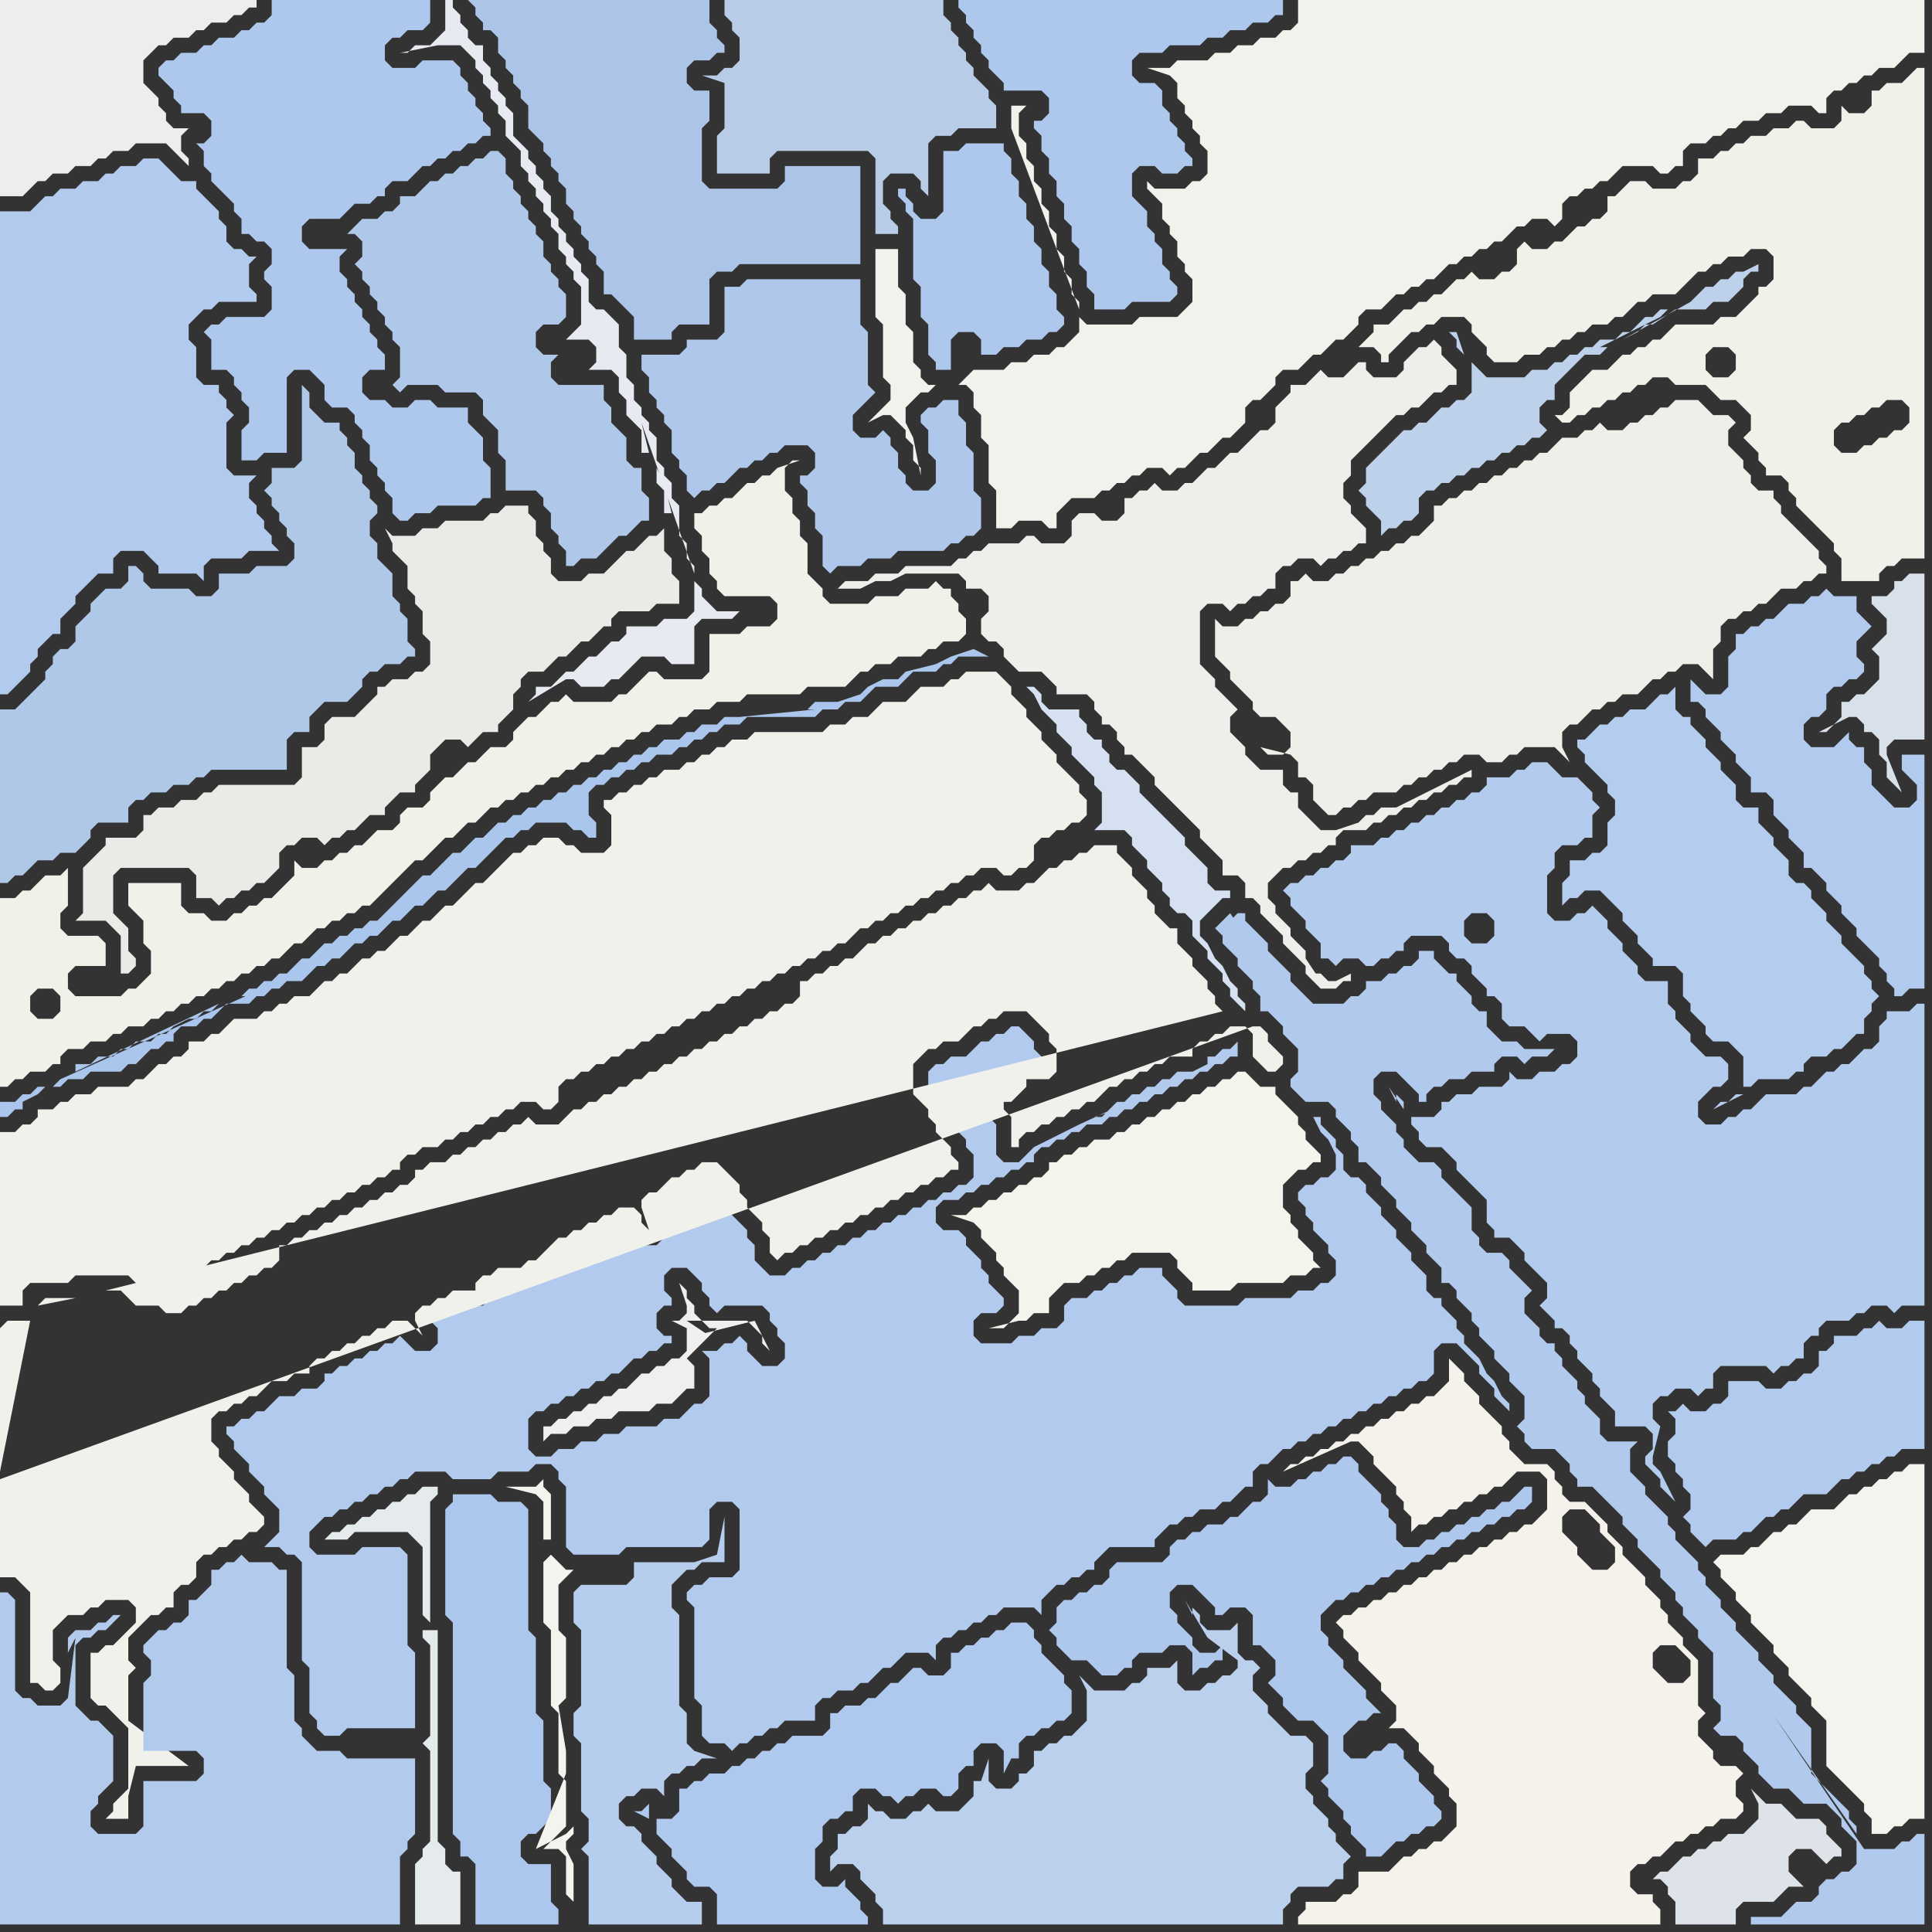 <svg width="256" height="256" xmlns="http://www.w3.org/2000/svg"><rect width="100%" height="100%" fill="#333333" stroke="none"/><script> 
var tempColor;
function hoverPath(evt){
obj = evt.target;
tempColor = obj.getAttribute("fill");
obj.setAttribute("fill","red");
//alert(tempColor);
//obj.setAttribute("stroke","red");}
function recoverPath(evt){
obj = evt.target;
obj.setAttribute("fill", tempColor);
//obj.setAttribute("stroke", tempColor);
}</script><path onmouseover="hoverPath(evt)" onmouseout="recoverPath(evt)" fill="rgb(239,240,237)" d="M  95,176l -1,0 -1,-1 -1,-1 0,-1 -1,-1 0,-1 -1,-1 1,3 0,1 -1,1 -1,0 2,1 0,3 -1,1 -1,0 -1,1 -1,0 -1,1 -1,0 -1,1 -1,1 -1,0 -1,1 -1,0 -1,1 -1,0 -1,1 -1,0 -1,1 -1,0 -1,1 -1,0 0,2 1,-1 2,0 1,-1 2,0 1,-1 2,0 1,-1 4,0 1,-1 2,0 1,-1 1,-1 1,0 0,-3 -1,-1 0,0 4,-4 -3,1 2,0 -3,-2 8,0 1,1 0,0 1,1 0,1 1,1 -2,-4 0,0 -8,2 3,-1Z"/>
<path onmouseover="hoverPath(evt)" onmouseout="recoverPath(evt)" fill="rgb(244,243,236)" d="M  130,160l -1,0 -1,1 -2,0 3,1 0,0 1,1 0,1 1,1 1,1 0,1 1,1 0,1 1,1 1,1 0,3 -1,1 -1,1 -2,0 4,-1 1,0 1,-1 2,0 0,-2 1,-1 1,-1 2,0 1,-1 1,0 1,-1 1,0 1,-1 1,0 1,-1 5,0 1,1 0,1 1,1 1,1 0,1 5,0 1,-1 6,0 1,-1 2,0 1,-1 1,0 -1,-1 0,-1 -1,-1 -1,-1 0,-1 -1,-1 0,-1 -1,-1 0,-3 2,-2 1,0 1,-1 1,0 0,-1 -1,-1 0,0 -1,-1 0,-1 -1,-1 0,-1 -1,-1 -1,-1 -1,-1 0,-1 -2,0 -1,-1 -1,-1 -1,0 -1,1 -1,0 -1,1 -1,0 -1,1 -1,0 -1,1 -1,0 -1,1 -1,0 -1,1 -1,0 -1,1 -1,0 -1,1 -1,0 -1,1 -2,0 -1,1 -1,0 -1,1 -1,0 -1,1 -1,0 0,1 -1,1 -1,0 -1,1 -1,0 -1,1 -1,0 -1,1 -1,0 -1,1Z"/>
<path onmouseover="hoverPath(evt)" onmouseout="recoverPath(evt)" fill="rgb(177,202,238)" d="M  73,193l -2,0 -1,-1 0,-4 1,-1 1,0 1,-1 1,0 1,-1 1,0 1,-1 1,0 1,-1 1,0 1,-1 1,0 1,-1 1,-1 1,0 1,-1 1,0 1,-1 1,0 0,-1 -1,0 -1,-1 0,-2 1,-1 1,0 0,-1 -1,-1 0,-2 1,-1 2,0 1,1 1,1 0,1 1,1 0,1 1,1 1,-1 5,0 1,1 0,1 1,1 0,1 1,1 0,2 -1,1 -2,0 -1,-1 -1,-1 0,-1 -1,-1 -1,1 -1,0 -1,1 -2,0 1,1 0,5 -1,1 -1,0 -1,1 -1,1 -2,0 -1,1 -4,0 -1,1 -2,0 -1,1 -2,0 -1,1 -2,0 -1,1 -2,1 2,0 1,1 0,1 1,1 0,8 1,1 6,0 1,-1 10,0 1,-1 0,-4 1,-1 2,0 1,1 0,8 -1,1 -3,0 -1,1 -1,0 -1,1 0,1 1,1 0,12 1,1 0,4 1,1 2,0 1,1 1,-1 1,0 1,-1 1,0 1,-1 1,0 1,-1 4,0 0,-2 1,-1 1,0 1,-1 2,0 1,-1 1,0 1,-1 1,-1 1,0 1,-1 1,-1 3,0 1,1 0,-2 1,-1 1,0 1,-1 1,0 1,-1 1,0 1,-1 1,0 1,-1 4,0 1,1 0,-2 1,-1 1,-1 1,0 1,-1 1,0 1,-1 1,0 0,-1 1,-1 1,-1 6,0 0,-1 1,-1 1,-1 1,0 1,-1 1,0 1,-1 2,0 1,-1 1,0 1,-1 1,-1 1,0 0,-2 1,-1 1,0 1,-1 1,-1 1,0 1,-1 1,0 1,-1 1,0 1,-1 1,0 1,-1 1,0 1,-1 1,0 1,-1 1,0 1,-1 1,0 1,-1 1,0 1,-1 1,0 1,-1 0,-3 1,-1 2,0 1,1 1,1 1,1 0,1 1,1 1,1 0,1 1,1 1,1 0,-1 -1,-1 -1,-2 -1,-1 -1,-2 -1,-1 -1,-1 0,-1 -1,-1 0,-1 -1,-1 -1,-1 0,-1 -1,0 -1,-1 0,-2 -1,-1 -1,-1 0,-1 -1,-1 -1,-1 0,-1 -1,-1 -1,-1 0,-1 -1,-1 -1,-1 0,-1 -1,-1 -1,0 -1,-1 0,-2 -1,-1 0,-1 -1,-1 -1,-1 0,-1 -1,0 1,2 1,1 1,2 0,2 -1,1 -1,0 -1,1 -1,0 -1,1 0,1 1,1 0,1 1,1 0,1 1,1 1,1 0,1 1,1 0,2 -1,1 -1,0 -1,1 -2,0 -1,1 -6,0 -1,1 -7,0 -1,-1 0,-1 -1,-1 -1,-1 0,-1 -3,0 -1,1 -1,0 -1,1 -1,0 -1,1 -1,0 -1,1 -2,0 -1,1 0,2 -1,1 -2,0 -1,1 -2,0 -1,1 -4,0 -1,-1 0,-2 1,-1 2,0 1,-1 0,-1 -1,-1 0,0 -1,-1 0,-1 -1,-1 0,-1 -1,-1 -1,-1 0,-1 -1,-1 -2,0 -1,-1 0,-2 1,-1 2,0 1,-1 1,0 1,-1 1,0 1,-1 1,0 1,-1 1,0 1,-1 1,0 0,-1 1,-1 1,0 1,-1 1,0 1,-1 1,0 1,-1 2,0 1,-1 1,0 1,-1 1,0 1,-1 1,0 1,-1 1,0 1,-1 1,0 1,-1 1,0 1,-1 1,0 1,-1 1,0 1,-1 1,0 0,-2 -1,1 -1,0 -1,1 -1,0 0,1 2,-1 -4,2 -2,0 -1,1 -1,0 -1,1 -1,0 -1,1 -1,0 -1,1 -1,0 -1,1 -1,1 -1,0 3,-1 2,-1 2,-1 2,-1 2,-1 -13,6 -2,1 -2,1 -2,1 -2,2 -2,0 -1,-1 0,-4 -1,-1 0,-3 1,-1 1,0 1,-1 0,-1 1,-1 3,0 0,-1 -1,-1 0,-1 -1,-1 -1,-1 -1,0 -1,1 -1,0 -1,1 -1,0 -1,1 -1,1 -2,0 -1,1 -1,0 -1,1 0,2 1,1 0,0 1,1 0,1 1,1 0,1 1,1 1,1 0,1 1,1 0,3 -1,1 -1,0 -1,1 -1,0 -1,1 -1,0 -1,1 -1,0 -1,1 -1,0 -1,1 -1,0 -1,1 -1,0 -1,1 -1,0 -1,1 -1,0 -1,1 -1,0 -1,1 -1,0 -1,1 -1,0 -1,1 -2,0 -1,-1 -1,-1 0,-2 -1,-1 0,-1 -2,-2 0,-1 -1,-1 0,-1 -1,-1 -1,-1 -1,1 -1,0 -1,1 -1,0 -1,1 -1,1 -1,0 0,1 1,1 0,2 -1,1 -2,0 -1,-1 -1,-1 -2,0 -1,1 -1,0 -1,1 -1,0 -1,1 -1,0 -1,1 -1,1 -1,1 -1,0 -1,1 -3,0 -1,1 -1,0 0,1 -1,1 -3,0 -1,1 -1,0 -1,1 -1,0 1,1 0,2 -1,1 -2,0 -1,-1 -1,-1 -1,1 -1,0 -1,1 -1,0 -1,1 -1,0 -1,1 -1,0 -1,1 -1,0 0,1 -1,1 -2,0 -1,1 -2,0 -1,1 -1,1 -1,0 -1,1 -1,0 -1,1 -1,0 0,1 1,1 0,1 1,1 1,1 0,1 1,1 1,1 0,1 1,1 1,1 0,3 -1,1 -1,1 2,0 1,1 1,0 1,1 0,13 1,1 0,6 1,1 0,1 1,1 2,0 1,-1 9,0 0,-10 -1,-1 0,-12 -1,-1 -5,0 -1,1 -5,0 -1,-1 0,-2 1,-1 1,-1 1,0 1,-1 1,0 1,-1 1,0 1,-1 1,0 1,-1 1,0 1,-1 1,0 1,-1 4,0 1,1 5,0 1,-1 4,0 1,-1 2,-1Z"/>
<path onmouseover="hoverPath(evt)" onmouseout="recoverPath(evt)" fill="rgb(174,199,235)" d="M  87,47l -2,0 0,2 1,1 0,2 1,1 0,1 1,1 0,1 1,1 0,3 1,1 0,1 1,1 0,2 1,1 1,-1 1,0 1,-1 1,0 1,-1 1,-1 1,0 1,-1 1,0 1,-1 1,0 1,-1 3,0 1,1 0,2 -1,1 -1,0 0,1 1,1 0,2 1,1 0,2 1,1 0,4 1,1 1,-1 3,0 1,-1 3,0 1,-1 6,0 1,-1 1,0 1,-1 1,0 1,-1 0,-4 -1,-1 0,-5 -1,-1 0,-3 -1,-1 0,-2 -2,0 -1,1 -1,0 -1,1 0,1 1,1 0,3 1,1 0,3 -1,1 -2,0 -1,-1 0,-1 -1,-1 0,-2 -1,-1 0,-1 -1,-1 -1,1 -2,0 -1,-1 0,-2 1,-1 2,-2 -1,-1 0,-7 -1,-1 0,-6 -15,0 -1,1 -2,0 0,6 -1,1 -4,0 0,1 -1,1Z"/>
<path onmouseover="hoverPath(evt)" onmouseout="recoverPath(evt)" fill="rgb(171,196,231)" d="M  72,19l 0,1 1,1 0,1 1,1 0,1 1,1 0,2 1,1 0,1 1,1 0,1 1,1 0,1 1,1 0,1 1,1 0,3 1,0 1,1 1,1 1,1 0,3 5,0 0,-1 1,-1 4,0 0,-6 1,-1 2,0 1,-1 16,0 0,-13 -10,0 0,2 -1,1 -9,0 -1,-1 0,-7 1,-1 0,-4 -2,0 -1,-1 0,-2 1,-1 2,0 1,-1 1,0 0,-1 -1,-1 0,-1 -1,-1 0,-3 -32,0 1,1 0,1 1,1 0,1 1,0 1,1 0,2 1,1 0,1 1,1 0,1 1,1 0,1 1,1 0,3 1,1 1,1Z"/>
<path onmouseover="hoverPath(evt)" onmouseout="recoverPath(evt)" fill="rgb(242,242,236)" d="M  128,50l -1,1 1,0 1,1 0,2 1,1 0,3 1,1 0,5 1,1 0,5 2,0 1,-1 3,0 1,1 1,0 0,-2 1,-1 1,-1 3,0 1,-1 1,0 1,-1 1,0 1,-1 1,0 1,-1 2,0 1,1 1,-1 1,0 1,-1 1,-1 1,0 1,-1 1,-1 1,0 1,-1 1,-1 0,-2 1,-1 1,0 1,-1 1,-1 0,-1 1,-1 2,0 1,-1 1,-1 1,0 1,-1 1,-1 1,0 1,-1 1,-1 0,-1 1,-1 2,0 1,-1 1,-1 1,0 1,-1 1,0 1,-1 1,0 1,-1 1,-1 1,0 1,-1 1,0 1,-1 1,0 1,-1 1,0 1,-1 1,-1 1,0 1,-1 2,0 1,1 1,-1 0,-2 1,-1 1,0 1,-1 1,0 1,-1 1,0 1,-1 1,-1 4,0 1,1 1,0 1,-1 1,0 0,-2 1,-1 2,0 1,-1 1,0 1,-1 1,0 1,-1 2,0 1,-1 2,0 1,-1 3,0 1,1 1,0 0,-2 1,-1 1,0 1,-1 1,0 1,-1 1,0 1,-1 2,0 1,-1 1,-1 2,0 0,-7 -83,0 0,3 -1,1 -1,0 -1,1 -2,0 -1,1 -2,0 -1,1 -2,0 -1,1 -4,0 -1,1 -3,0 3,1 0,0 1,1 0,2 1,1 0,1 1,1 0,1 1,1 0,1 1,1 0,3 -1,1 -1,0 -1,1 -4,0 -1,-1 0,1 1,1 0,0 1,1 0,2 1,1 0,1 1,1 0,2 1,1 0,1 1,1 0,3 -1,1 -1,1 -5,0 -1,1 -6,0 -1,-1 0,2 -1,1 -1,1 -1,0 -1,1 -2,0 -1,1 -2,0 -1,1 -4,0 -1,1 15,-9 0,-1 -1,-1 0,-2 -1,-1 0,-2 -1,-1 0,-2 -1,-1 0,-2 -1,-1 0,-2 -1,-1 0,-2 -1,-1 0,-2 -1,-1 0,-3 1,-1 -2,0 0,3 9,24 -15,9 -4,1 -1,0 -1,-1 0,-1 -1,-1 0,-4 -1,-1 0,-4 -1,-1 0,-5 -3,0 0,9 1,1 0,7 1,1 0,2 -1,1 -1,1 -1,1 2,-1 1,0 1,1 1,1 0,1 1,1 0,2 1,1 0,1 -1,-5 -1,-2 0,-2 1,-1 1,-1 1,0 1,-1 4,-1Z"/>
<path onmouseover="hoverPath(evt)" onmouseout="recoverPath(evt)" fill="rgb(180,204,237)" d="M  231,107l 0,0 -1,-1 0,-2 -1,-1 -1,-1 0,-1 -1,-1 -1,-1 0,-1 -1,-1 -1,-1 0,-1 -1,0 -1,-1 0,-3 -1,1 -1,0 -1,1 -1,1 -2,0 -1,1 -1,0 -1,1 -1,0 -1,1 -1,1 -1,0 0,1 1,1 0,1 1,1 1,1 1,1 0,1 1,1 0,2 -1,1 0,3 -1,1 -1,0 -1,1 -2,0 0,2 -1,1 0,3 1,-1 1,0 1,-1 2,0 1,1 1,1 1,1 0,1 1,1 1,1 0,1 1,1 1,1 0,1 3,0 1,1 0,3 1,1 0,1 1,1 1,1 0,1 1,1 2,0 1,1 1,1 0,4 1,0 1,-1 4,0 1,-1 1,0 0,-1 1,-1 2,0 1,-1 1,0 1,-1 1,-1 1,0 0,-2 1,-1 0,-1 1,-1 -1,-1 0,-1 -1,-1 0,-1 -1,-1 -1,-1 -1,-1 0,-1 -1,-1 -1,-1 0,-1 -1,-1 -1,-1 0,-1 -1,-1 -1,0 -1,-1 0,-2 -1,-1 -1,-1 0,-1 -1,-1 -1,-1 0,-2 -2,0 0,38 -1,0 -1,1 -1,0 -1,1 4,-2Z"/>
<path onmouseover="hoverPath(evt)" onmouseout="recoverPath(evt)" fill="rgb(241,241,235)" d="M  0,196l 0,13 2,0 1,1 1,1 0,12 1,0 1,1 1,0 1,-1 0,-2 -1,-1 0,-4 1,-1 1,-1 2,0 1,-1 1,0 1,-1 3,0 1,1 0,2 -1,1 -1,1 -1,1 -1,0 -1,1 -1,0 0,6 1,1 1,0 2,2 1,1 0,8 -1,1 0,0 -1,1 0,1 -1,1 3,0 0,-3 1,-4 7,0 -8,-6 0,-6 1,-1 -1,-1 0,-3 1,-1 1,-1 1,-1 1,0 1,-1 1,0 0,-2 1,-1 1,0 1,-1 0,-2 1,-1 1,0 1,-1 1,0 1,-1 1,0 1,-1 1,0 1,-1 0,-1 -1,-1 0,0 -1,-1 0,-1 -1,-1 -1,-1 0,-1 -1,-1 -1,-1 0,-1 -1,-1 0,-3 1,-1 1,0 1,-1 1,0 1,-1 1,0 1,-1 1,-1 2,0 1,-1 2,0 0,-1 1,-1 1,0 1,-1 1,0 1,-1 1,0 1,-1 1,0 1,-1 1,0 1,-1 2,0 1,1 1,1 -1,-2 0,-1 1,-1 1,0 1,-1 1,0 1,-1 3,0 0,-1 1,-1 1,0 1,-1 3,0 1,-1 1,0 1,-1 1,-1 1,-1 1,0 1,-1 1,0 1,-1 1,0 1,-1 1,0 1,-1 2,0 1,1 0,1 1,1 -1,-3 0,-1 1,-1 1,0 2,-2 1,0 1,-1 1,0 1,-1 2,0 2,2 1,1 0,1 1,1 0,1 1,1 1,1 0,1 1,1 0,2 1,1 1,-1 1,0 1,-1 1,0 1,-1 1,0 1,-1 1,0 1,-1 1,0 1,-1 1,0 1,-1 1,0 1,-1 1,0 1,-1 1,0 1,-1 1,0 1,-1 1,0 1,-1 1,0 0,-1 -1,-1 0,-1 -1,-1 -1,-1 0,-1 -1,-1 0,-1 -1,-1 -1,-1 0,-4 1,-1 1,-1 1,0 1,-1 2,0 1,-1 1,-1 1,0 1,-1 1,0 1,-1 3,0 1,1 1,1 1,1 0,1 1,1 0,3 -1,1 -3,0 0,1 -1,1 -1,1 -1,0 0,1 1,1 0,4 1,0 0,-1 1,-1 1,0 1,-1 1,0 1,-1 1,0 1,-1 1,0 1,-1 1,0 1,-1 1,-1 1,0 1,-1 1,0 1,-1 1,0 1,-1 1,0 1,-1 3,0 0,-1 1,-1 1,0 1,-1 1,0 1,-1 2,0 1,1 0,3 1,1 1,1 1,0 1,-1 0,-1 -1,-1 0,0 -1,-1 0,-1 -1,-1 -1,0 -166,60 0,-20 1,-1 3,0 -4,20 0,1 5,-22 0,0 -5,22 5,-23 1,-1 4,0 -5,1 -5,23 11,-25 0,0 -11,25 162,-62 -1,-1 0,-1 -1,-1 0,-1 -1,-1 -1,-1 0,-1 -1,-1 -1,-1 0,-2 -1,0 -1,-1 -1,-1 0,-1 -1,-1 0,-1 -1,-1 -1,-1 0,-1 -1,-1 -1,-1 0,-1 -3,0 -1,1 -1,0 -1,1 -1,0 -1,1 -1,0 -1,1 -1,1 -1,0 -1,1 -3,0 -1,-1 -1,1 -1,0 -1,1 -1,0 -1,1 -1,0 -1,1 -1,0 -1,1 -1,0 -1,1 -1,0 -1,1 -1,0 -1,1 -1,0 -1,1 -1,1 -1,0 -1,1 -1,0 -1,1 -1,0 -1,1 -1,0 0,2 -1,1 -1,0 -1,1 -1,0 -1,1 -1,0 -1,1 -1,0 -1,1 -1,0 -1,1 -1,0 -1,1 -1,0 -1,1 -1,0 -1,1 -1,0 -1,1 -1,0 -1,1 -1,0 -1,1 -1,0 -1,1 -1,0 -1,1 -1,0 -1,1 -1,0 -1,1 -1,1 -3,0 -1,-1 -1,1 -1,0 -1,1 -1,0 -1,1 -1,0 -1,1 -1,0 -1,1 -1,0 -1,1 -2,0 -1,1 -1,0 0,1 -1,1 -1,0 -1,1 -1,0 -1,1 -1,0 -1,1 -1,0 -1,1 -1,0 -1,1 -1,0 -1,1 -1,0 -1,1 -1,0 -1,1 -1,0 0,2 -1,1 -1,0 -1,1 -1,0 -1,1 -1,0 -1,1 -1,0 -1,1 -1,0 -1,1 -1,0 -1,1 -2,0 -1,-1 -3,0 -1,-1 -1,-1 -2,0 148,-37 -162,62Z"/>
<path onmouseover="hoverPath(evt)" onmouseout="recoverPath(evt)" fill="rgb(182,205,237)" d="M  78,244l 0,0 -1,1 1,1 0,9 15,0 0,-3 -2,0 -1,-1 -1,-1 0,-1 -1,-1 -1,-1 0,-1 -1,-1 -1,-1 0,-1 -1,-1 -1,0 -1,-1 0,-2 1,-1 1,0 1,-1 2,0 1,1 0,-2 1,-1 1,0 1,-1 1,0 1,-1 2,0 -3,-1 0,0 -1,-1 0,-4 -1,-1 0,-12 -1,-1 0,-3 1,-1 1,-1 1,0 1,-1 3,0 0,-6 -1,5 0,0 -3,1 -8,0 0,2 -1,1 -6,0 -1,1 0,4 1,1 0,10 -1,1 0,3 1,1 0,9 1,1Z"/>
<path onmouseover="hoverPath(evt)" onmouseout="recoverPath(evt)" fill="rgb(238,239,235)" d="M  138,89l 0,0 1,1 1,1 0,1 4,0 1,1 0,1 1,1 0,1 1,0 1,1 0,1 1,1 0,1 1,0 1,1 1,1 1,1 0,1 1,1 1,1 1,1 1,1 1,1 1,1 0,1 1,1 1,1 1,1 0,2 2,0 1,1 0,2 1,0 1,1 0,1 1,1 1,1 1,1 0,1 3,3 0,1 1,1 1,1 2,0 1,-1 1,0 0,-1 -2,1 -1,0 -1,-1 -1,0 1,1 -2,-3 0,-1 -1,-1 -1,-1 0,-1 -1,-1 -1,-1 0,-1 -1,-1 0,-2 1,-1 1,-1 1,0 1,-1 1,0 1,-1 1,0 1,-1 1,0 0,-1 1,-1 3,0 1,-1 1,0 1,-1 1,0 1,-1 1,0 1,-1 1,0 1,-1 1,0 1,-1 1,0 1,-1 1,0 0,-1 -2,1 -2,1 -2,1 -2,1 -2,1 -2,0 -1,1 -1,0 -1,1 1,0 2,-1 -6,2 -2,0 -1,-1 -1,-1 -1,-1 0,-2 -1,0 -1,-1 0,-2 -3,0 -1,-1 -1,-1 0,-1 -1,-1 -1,-1 0,-2 1,-1 -1,-1 0,0 -1,-1 -1,-1 0,-1 -1,-1 -1,-1 0,-7 1,-1 2,0 1,1 1,-1 1,0 1,-1 1,0 1,-1 1,0 0,-2 1,-1 1,0 1,-1 2,0 1,1 1,-1 1,0 1,-1 1,0 1,-1 1,0 0,-2 -1,-1 0,0 -1,-1 0,-1 -1,-1 0,-2 1,-1 0,-2 1,-1 1,-1 1,-1 1,-1 1,-1 1,-1 1,0 1,-1 1,0 1,-1 1,-1 1,0 1,-1 1,0 0,-2 -1,-1 0,0 -1,-1 0,-1 -1,-1 -1,1 -1,0 -1,1 -1,1 0,1 -1,1 -3,0 -1,-1 0,-1 -1,0 -1,1 0,0 -1,1 -2,0 -1,-1 -1,1 -1,1 -2,0 0,1 -1,1 -1,1 0,2 -1,1 -1,0 -1,1 -1,1 -1,1 -1,0 -1,1 -1,1 -1,0 -1,1 -1,1 -1,0 -1,1 -2,0 -1,-1 -1,1 -1,0 -1,1 -1,0 0,2 -1,1 -2,0 -1,-1 -2,0 -1,1 0,2 -1,1 -3,0 -1,-1 -1,0 -1,1 -4,0 -1,1 -1,0 -1,1 -1,0 -1,1 -6,0 -1,1 -3,0 -1,1 -3,0 -1,1 3,0 2,-1 2,0 2,-1 7,0 1,1 0,1 2,0 1,1 0,2 -1,1 0,2 1,1 1,0 1,1 0,1 1,1 1,1Z"/>
<path onmouseover="hoverPath(evt)" onmouseout="recoverPath(evt)" fill="rgb(239,239,234)" d="M  162,83l 0,0 -1,-1 0,5 1,1 0,0 1,1 0,1 1,1 1,1 1,1 0,1 1,1 2,0 1,1 1,1 0,2 -1,1 -2,0 -1,-1 4,1 0,0 1,1 0,2 1,0 1,1 0,2 1,1 1,1 1,0 1,-1 1,0 1,-1 1,0 1,-1 3,0 1,-1 1,0 1,-1 1,0 1,-1 1,0 1,-1 1,0 1,-1 2,0 1,1 2,0 1,-1 1,0 1,-1 4,0 1,1 1,1 -1,-2 0,-2 1,-1 1,0 1,-1 1,-1 1,0 1,-1 1,0 1,-1 2,0 1,-1 1,-1 1,0 1,-1 1,0 1,-1 2,0 1,1 1,1 0,-4 1,-1 0,-2 1,-1 1,0 1,-1 1,0 1,-1 1,0 1,-1 1,-1 2,0 1,-1 1,0 1,-1 1,0 0,-1 -1,-1 0,-1 -1,-1 -1,-1 -1,-1 -1,-1 -1,-1 0,-1 -1,-1 0,-1 -2,0 -1,-1 0,-1 -1,-1 0,-1 -1,-1 -1,-1 0,-2 1,-1 -1,-1 -2,0 -1,-1 -1,-1 -3,0 -1,1 -1,0 -1,1 -1,0 -1,1 -1,0 -1,1 -2,0 -1,-1 -1,1 -1,0 -1,1 -2,0 -1,1 -1,1 -1,0 -1,1 -1,0 -1,1 -1,0 -1,1 -1,0 -1,1 -1,0 -1,1 -1,0 -1,1 -1,0 -1,1 -1,0 0,2 -1,1 -1,1 -1,0 -1,1 -1,0 -1,1 -1,0 -1,1 -1,0 -1,1 -1,0 -1,1 -1,0 -1,1 -2,0 -1,-1 -1,1 -1,0 0,2 -1,1 -1,0 -1,1 -1,0 -1,1 -1,0 -1,1Z"/>
<path onmouseover="hoverPath(evt)" onmouseout="recoverPath(evt)" fill="rgb(236,238,237)" d="M  0,6l 0,20 3,0 1,-1 0,0 1,-1 1,0 1,-1 2,0 1,-1 2,0 1,-1 1,0 1,-1 2,0 1,-1 4,0 1,1 1,1 1,1 0,-1 -1,-1 0,-2 1,-1 -2,0 -1,-1 0,-1 -1,-1 0,-1 -1,-1 -1,-1 0,-3 1,-1 1,-1 1,0 1,-1 2,0 1,-1 1,0 1,-1 2,0 1,-1 1,0 1,-1 1,0 0,-1 -34,0Z"/>
<path onmouseover="hoverPath(evt)" onmouseout="recoverPath(evt)" fill="rgb(241,241,235)" d="M  2,150l -2,0 0,23 3,0 0,-2 1,-1 5,0 1,-1 7,0 1,1 1,1 2,0 1,-1 1,0 1,-1 2,0 1,1 0,-2 1,-1 1,0 1,-1 1,0 1,-1 1,0 1,-1 1,0 1,-1 1,0 1,-1 1,0 1,-1 1,0 1,-1 1,0 1,-1 1,0 1,-1 1,0 1,-1 1,0 1,-1 1,0 1,-1 1,0 0,-1 1,-1 1,0 1,-1 2,0 1,-1 1,0 1,-1 1,0 1,-1 1,0 1,-1 1,0 1,-1 1,0 1,-1 2,0 1,1 1,0 1,-1 0,-2 1,-1 1,0 1,-1 1,0 1,-1 1,0 1,-1 1,0 1,-1 1,0 1,-1 1,0 1,-1 1,0 1,-1 1,0 1,-1 1,0 1,-1 1,0 1,-1 1,0 1,-1 1,0 1,-1 1,0 1,-1 1,0 1,-1 1,0 1,-1 1,0 1,-1 1,0 1,-1 1,0 1,-1 1,0 1,-1 1,-1 1,0 1,-1 1,0 1,-1 1,0 1,-1 1,0 1,-1 1,0 1,-1 1,0 1,-1 1,0 1,-1 1,0 1,-1 2,0 1,1 1,0 1,-1 1,0 1,-1 0,-2 1,-1 1,0 1,-1 1,0 1,-1 1,0 1,-1 0,-2 -1,-1 0,-1 -1,-1 -1,-1 -1,-1 0,-1 -1,-1 -1,-1 0,-1 -1,-1 -1,-1 0,-1 -1,-1 -1,-1 0,-1 -1,-1 -1,-1 -4,0 -1,1 -1,0 -1,1 -3,0 -1,1 -1,1 -3,0 -1,1 -1,1 -2,0 -1,1 -2,0 -1,1 -9,0 -1,1 -2,0 -1,1 -1,0 -1,1 -1,0 -1,1 -1,0 -1,1 -2,0 -1,1 -1,0 -1,1 -1,0 -1,1 -1,0 -1,1 -1,0 0,1 1,1 0,4 -1,1 -3,0 -1,-1 -1,0 -1,-1 -2,0 -1,1 -1,0 -1,1 -1,0 -1,1 -1,1 -1,1 -1,1 -1,0 -1,1 -1,1 -1,1 -1,0 -1,1 -1,1 -1,0 -1,1 -1,1 -1,0 -1,1 -1,1 -1,0 -1,1 -1,0 -1,1 -1,1 -1,0 -1,1 -1,0 -1,1 -1,1 -2,0 -1,1 -1,0 -1,1 -1,0 -1,1 -3,0 -1,1 -1,1 -1,0 -1,1 -2,0 0,1 -1,1 -1,0 -1,1 -1,0 -1,1 -1,1 -1,0 -1,1 -4,0 -1,1 -2,0 -1,1 -1,0 -1,1 -2,0 0,1 -1,1 -1,0 -1,1Z"/>
<path onmouseover="hoverPath(evt)" onmouseout="recoverPath(evt)" fill="rgb(229,234,237)" d="M  57,215l 0,-16 1,-1 0,-1 -2,0 -1,1 -1,0 -1,1 -1,0 -1,1 -1,0 -1,1 -1,0 -1,1 -1,0 -1,1 -1,0 -1,1 3,0 1,-1 7,0 1,1 1,1 0,9 1,1 -1,1 0,1 1,1 0,12 -1,1 1,1 0,12 -1,1 0,1 -1,1 0,8 6,0 0,-7 -1,0 -1,-1 0,-2 -1,-1 0,-28 -2,0 1,-1Z"/>
<path onmouseover="hoverPath(evt)" onmouseout="recoverPath(evt)" fill="rgb(172,199,237)" d="M  59,200l 0,14 1,1 0,28 1,1 0,2 1,0 1,1 0,8 11,0 0,-2 -1,-1 0,-5 -3,0 -1,-1 0,-2 1,-1 1,0 1,-1 1,-1 0,-4 -1,-1 0,-8 -1,-1 0,-10 -1,-1 0,-16 -1,-1 -3,0 -1,-1 -5,0 0,1 -1,1Z"/>
<path onmouseover="hoverPath(evt)" onmouseout="recoverPath(evt)" fill="rgb(221,227,232)" d="M  237,248l 0,-2 1,-1 2,0 1,1 1,1 1,-1 1,0 0,-1 -1,-1 0,0 -1,-1 0,-1 -1,-1 -3,0 -1,-1 -1,-1 -2,0 -1,-1 -1,-1 1,2 0,2 -2,2 -2,0 -1,1 -1,0 -1,1 -1,0 -1,1 -1,0 -2,2 -1,0 -1,1 1,0 1,1 0,1 1,1 0,3 8,0 0,-2 1,-1 4,0 1,-1 1,-1 2,0 -1,-1 -1,-1Z"/>
<path onmouseover="hoverPath(evt)" onmouseout="recoverPath(evt)" fill="rgb(178,202,237)" d="M  0,41l 0,51 1,0 1,-1 0,0 1,-1 1,-1 0,-1 1,-1 0,-1 1,-1 1,-1 1,0 0,-2 1,-1 1,-1 0,-1 1,-1 1,-1 1,-1 2,0 0,-2 1,-1 3,0 2,2 0,1 5,0 1,1 0,-2 1,-1 4,0 1,-1 4,0 -1,-1 0,-1 -1,-1 0,-1 -1,-1 0,-1 -1,-1 0,-2 1,-1 -3,0 -1,-1 0,-6 1,-1 -1,-1 0,-1 -1,-1 0,-1 -2,0 -1,-1 0,-4 -1,-1 0,-2 1,-1 1,-1 1,0 1,-1 5,0 0,-1 -1,-1 0,-3 1,-1 -1,0 -1,-1 -1,0 -1,-1 0,-2 -1,-1 0,-1 -1,-1 -1,-1 -1,-1 0,-1 -2,0 -2,-2 -1,-1 -2,0 -1,1 -2,0 -1,1 -1,0 -1,1 -2,0 -1,1 -2,0 -1,1 -1,0 -1,1 -1,1 -4,0Z"/>
<path onmouseover="hoverPath(evt)" onmouseout="recoverPath(evt)" fill="rgb(174,200,237)" d="M  21,9l 0,1 1,1 1,1 0,1 1,1 0,1 3,0 1,1 0,2 -1,1 -1,0 1,1 0,2 1,1 0,1 1,1 1,1 1,1 0,1 1,1 0,2 1,0 1,1 1,0 1,1 0,2 -1,1 0,1 1,1 0,3 -1,1 -5,0 -1,1 -1,0 -1,1 1,1 0,4 2,0 1,1 0,1 1,1 0,1 1,1 0,2 -1,1 0,4 2,0 1,-1 3,0 0,-10 1,-1 2,0 1,1 1,1 0,2 1,1 2,0 1,1 0,1 1,1 0,1 1,1 0,2 1,1 0,1 1,1 0,1 1,1 0,2 1,1 1,0 1,-1 2,0 1,-1 5,0 1,-1 1,0 0,-4 -1,-1 0,-3 -1,-1 -1,-1 0,-2 -4,0 -1,-1 -2,0 -1,1 -2,0 -1,-1 -2,0 -1,-1 0,-2 1,-1 2,0 0,-2 -1,-1 0,-1 -1,-1 0,-1 -1,-1 0,-1 -1,-1 0,-1 -1,-1 0,-1 -1,-1 0,-2 1,-1 -5,0 -1,-1 0,-2 1,-1 4,0 1,-1 1,-1 2,0 1,-1 1,0 0,-1 1,-1 2,0 1,-1 1,-1 1,0 1,-1 1,0 1,-1 1,0 1,-1 1,0 1,-1 1,0 0,-1 -1,-1 0,-1 -1,-1 0,-1 -1,-1 0,-1 -1,-1 0,-1 -1,-1 -4,0 -1,1 -3,0 -1,-1 0,-2 1,-1 1,0 1,-1 2,0 1,-1 0,-3 -21,0 0,2 -1,1 -1,0 -1,1 -1,0 -1,1 -2,0 -1,1 -1,0 -1,1 -2,0 -1,1 -1,0 -1,1Z"/>
<path onmouseover="hoverPath(evt)" onmouseout="recoverPath(evt)" fill="rgb(174,200,237)" d="M  166,217l 0,1 1,0 1,1 1,1 0,2 -1,1 1,1 0,0 1,1 0,1 1,1 1,1 2,0 1,1 1,1 0,5 -1,1 1,1 0,1 1,1 1,1 0,1 1,1 0,1 1,1 1,1 0,1 2,0 1,-1 0,0 1,-1 1,0 1,-1 1,0 1,-1 1,0 1,-1 0,-1 -1,-1 0,-1 -1,-1 -1,-1 0,-1 -1,-1 -1,-1 0,-1 -1,-1 -1,0 -1,1 -1,0 -1,1 -2,0 -1,-1 0,-2 1,-1 1,-1 1,0 1,-1 1,0 -1,-1 0,0 -1,-1 0,-1 -1,-1 -1,-1 -1,-1 0,-1 -1,-1 -1,-1 0,-1 -1,-1 0,-2 1,-1 1,-1 1,0 1,-1 1,0 1,-1 1,0 1,-1 1,0 1,-1 1,0 1,-1 1,0 1,-1 1,0 1,-1 1,0 1,-1 1,0 1,-1 1,0 1,-1 1,0 1,-1 1,0 1,-1 1,0 1,-1 0,-2 -1,0 -1,1 0,0 -1,1 -1,0 -1,1 -1,0 -1,1 -1,0 -1,1 -1,0 -1,1 -1,0 -1,1 -1,0 -1,1 -2,0 -1,-1 0,-2 -1,-1 0,-1 -1,-1 0,-1 -1,-1 -1,-1 -1,-1 0,-1 -1,-1 -1,0 -1,1 -1,0 -1,1 -1,0 -1,1 -1,0 -1,1 -2,0 -1,-1 0,2 -1,1 -1,0 -1,1 -1,1 -1,0 -1,1 -2,0 -1,1 -1,0 -1,1 -1,0 -1,1 0,1 -1,1 -6,0 -1,1 0,1 -1,1 -1,0 -1,1 -1,0 -1,1 -1,0 -1,1 0,2 -1,1 1,1 0,1 1,1 1,1 2,0 1,1 1,1 2,0 1,-1 1,0 0,-1 1,-1 3,0 1,-1 2,0 1,1 0,3 1,-1 1,0 1,-1 1,0 0,-2 -1,1 -2,0 -1,-1 0,-1 -1,-1 0,0 -1,-1 0,-1 -1,-1 0,-2 1,-1 2,0 1,1 1,1 1,1 0,1 1,0 1,-1 2,0 1,1Z"/>
<path onmouseover="hoverPath(evt)" onmouseout="recoverPath(evt)" fill="rgb(241,240,233)" d="M  194,42l 0,0 1,1 0,1 1,1 1,1 0,1 1,1 3,0 1,-1 2,0 1,-1 1,0 1,-1 1,0 1,-1 1,0 1,-1 2,0 1,-1 1,0 1,-1 1,-1 1,0 1,-1 3,0 1,-1 1,-1 1,-1 1,0 1,-1 1,0 1,-1 2,0 1,-1 2,0 1,1 0,3 -1,1 -1,0 0,1 -1,1 -1,1 -1,1 -2,0 -1,1 -5,0 -1,1 -1,1 -1,0 -1,1 -1,0 -1,1 -1,0 -1,1 -1,1 -2,0 -1,1 -1,1 -1,1 0,2 -1,1 -1,0 1,1 1,0 1,-1 1,0 1,-1 1,0 1,-1 1,0 1,-1 1,0 1,-1 1,0 1,-1 2,0 1,1 4,0 1,1 1,1 2,0 1,1 1,1 0,2 -1,1 1,1 1,1 0,1 1,1 0,1 2,0 1,1 0,1 1,1 0,1 1,1 1,1 1,1 1,1 1,1 0,1 1,1 0,3 5,0 0,-1 1,-1 1,0 1,-1 3,0 0,-65 -1,0 -1,1 0,0 -1,1 -2,0 -1,1 -1,0 0,2 -1,1 -2,0 -1,-1 0,2 -1,1 -3,0 -1,-1 -1,0 -1,1 -2,0 -1,1 -2,0 -1,1 -1,0 -1,1 -1,0 -1,1 -2,0 0,2 -1,1 -1,0 -1,1 -3,0 -1,-1 -2,0 -1,1 0,0 -1,1 -1,0 0,2 -1,1 -1,0 -1,1 -1,0 -1,1 -1,1 -1,0 -1,1 -2,0 -1,-1 -1,1 0,2 -1,1 -1,0 -1,1 -2,0 -1,-1 -1,1 -1,0 -1,1 -1,1 -1,0 -1,1 -1,0 -1,1 -1,0 -1,1 -1,1 -2,0 0,1 -1,1 -1,1 2,0 1,1 0,1 1,0 0,-1 1,-1 1,-1 1,-1 1,0 1,-1 1,0 1,-1 3,0 33,8 -1,-1 0,-2 1,-1 2,0 1,1 0,2 -1,1 -2,0 -33,-8 59,12 0,2 -1,1 -1,0 -1,1 -1,0 -1,1 -1,0 -1,1 -2,0 -1,-1 0,-2 1,-1 1,0 1,-1 1,0 1,-1 1,0 1,-1 2,0 1,1 -59,-12Z"/>
<path onmouseover="hoverPath(evt)" onmouseout="recoverPath(evt)" fill="rgb(216,225,234)" d="M  255,88l 0,-12 -2,0 -1,1 -1,0 0,1 -1,1 -2,0 0,1 1,1 0,0 1,1 0,2 -2,2 1,1 0,3 -1,1 -1,1 -1,0 -1,1 -1,0 0,2 -1,1 -1,1 -1,0 4,-2 1,0 1,1 0,1 1,0 1,1 0,2 1,1 0,2 1,1 1,1 -2,-5 0,-1 1,-1 4,0Z"/>
<path onmouseover="hoverPath(evt)" onmouseout="recoverPath(evt)" fill="rgb(176,201,236)" d="M  163,121l -2,2 1,1 0,1 1,1 1,1 0,1 1,1 1,1 0,1 1,1 0,2 1,0 1,1 1,1 0,1 1,1 1,1 0,3 -1,1 0,1 1,1 0,0 1,1 3,0 1,1 0,1 1,1 1,1 0,1 1,1 0,2 1,0 1,1 1,1 0,1 1,1 1,1 0,1 1,1 1,1 0,1 1,1 1,1 0,1 1,1 1,1 0,2 1,0 1,1 0,1 1,1 1,1 0,1 1,1 0,1 1,1 1,1 0,1 1,1 1,1 0,1 1,1 1,1 0,3 -1,1 1,1 0,1 1,1 3,0 1,1 1,1 0,1 1,1 0,1 2,0 1,1 1,1 1,1 1,1 0,1 1,1 1,1 0,1 1,1 1,1 1,1 0,1 1,1 1,1 0,1 1,1 0,1 1,1 1,1 0,1 1,1 1,1 0,6 1,1 0,2 -1,1 1,1 2,0 1,1 0,1 1,1 1,1 0,1 1,1 1,1 2,0 1,1 1,1 3,0 1,1 1,1 0,1 1,1 1,1 0,3 -1,1 -1,0 -1,1 -1,0 -1,1 0,1 -1,1 -2,0 -2,2 -4,0 0,1 23,0 0,-12 -1,0 -1,1 -1,0 -1,1 -4,0 -84,-124 83,122 0,-1 -1,-1 0,-1 -1,-1 -1,-1 -1,-1 -1,-1 -1,-1 0,-6 -1,-1 -1,-1 0,-1 -1,-1 -1,-1 -1,-1 0,-1 -1,-1 -1,-1 0,-1 -1,-1 -1,-1 -1,-1 0,-1 -1,-1 -1,-1 0,-1 -1,-1 -1,-1 0,-1 -1,-1 0,-1 -1,-1 -1,-1 -1,-1 0,-1 -1,-1 0,-1 -1,-1 -1,-1 -1,-1 0,-1 -1,-1 -1,-1 0,-3 1,-1 -4,0 -1,-1 0,-2 -1,-1 -1,-1 0,-1 -1,-1 0,-1 -1,-1 -1,-1 0,-1 -1,-1 0,-1 -1,0 -1,-1 0,-1 -1,-1 -1,-1 0,-2 1,-1 -1,-1 0,0 -1,-1 -1,-1 0,-1 -1,-1 -2,0 -1,-1 0,-1 -1,-1 0,-3 -1,-1 -1,-1 -1,-1 -1,-1 0,-1 -1,-1 -2,0 -1,-1 -1,-1 0,-1 -1,-1 0,-1 -1,-1 -1,-1 0,-1 -1,-1 0,-2 1,-1 2,0 1,1 1,1 1,1 0,1 1,0 0,-1 1,-1 1,0 1,-1 2,0 1,-1 3,0 0,-1 1,-1 2,0 1,1 1,-1 2,0 1,-1 -4,0 -1,-1 -2,0 -1,-1 -1,-1 0,-2 -1,0 -1,-1 0,-1 -1,-1 -1,-1 0,-1 -1,0 -1,-1 -1,-1 0,-1 -2,0 0,1 -1,1 -1,0 -1,1 -1,0 -1,1 -2,0 0,1 -1,1 -1,0 -1,1 -4,0 -1,-1 -1,-1 -1,-1 0,-1 -1,-1 -2,-2 0,-1 -1,-1 -1,-1 -1,-1 0,-1 -1,0 -2,2 0,0 84,120 -83,-122Z"/>
<path onmouseover="hoverPath(evt)" onmouseout="recoverPath(evt)" fill="rgb(190,209,235)" d="M  220,42l 0,0 1,-1 -1,0 -1,1 -1,0 -1,1 -1,1 -1,0 -1,1 -2,0 -1,1 -1,0 -1,1 -1,0 -1,1 -1,0 -1,1 -2,0 -1,1 -5,0 -1,-1 -1,-1 0,4 -1,1 -1,0 -1,1 -1,0 -1,1 -1,1 -1,0 -1,1 -1,0 -1,1 -1,1 -1,1 -1,1 -1,1 0,2 -1,1 1,1 0,1 1,1 1,1 0,2 1,-1 1,0 1,-1 1,0 1,-1 0,-2 1,-1 1,0 1,-1 1,0 1,-1 1,0 1,-1 1,0 1,-1 1,0 1,-1 1,0 1,-1 1,0 1,-1 1,0 1,-1 -1,-1 0,-2 1,-1 1,0 0,-2 2,-2 1,-1 1,-1 2,0 1,-1 -1,0 -4,2 12,-6 -25,5 -1,-1 -1,-1 0,1 1,1 -1,-3 -1,0 3,3 25,-5 -5,3 0,0 2,-1 1,-1 1,0 3,-2 4,0 1,-1 2,0 1,-1 1,-1 0,-1 1,-1 1,0 0,-1 -2,1 -1,0 -1,1 -1,0 -1,1 -1,0 -1,1 -1,1 -9,5 5,-3Z"/>
<path onmouseover="hoverPath(evt)" onmouseout="recoverPath(evt)" fill="rgb(213,225,241)" d="M  146,107l 0,2 -1,1 4,0 1,1 0,1 1,1 1,1 0,1 2,2 0,1 1,1 0,1 1,1 1,0 1,1 0,2 1,1 1,1 0,1 1,1 1,1 0,1 1,1 0,1 1,1 1,1 0,-1 -1,-1 0,-1 -1,-1 0,0 -1,-2 -1,-1 -1,-2 -1,-1 0,-2 1,-1 2,-2 1,0 0,-1 -2,0 -1,-1 0,-2 -1,-1 -1,-1 -1,-1 0,-1 -1,-1 -1,-1 -1,-1 -1,-1 -1,-1 -1,-1 0,-1 -1,-1 -1,-1 -1,0 -1,-1 0,-1 -1,-1 0,-1 -1,0 -1,-1 0,-1 -1,-1 0,-1 -4,0 -1,-1 0,-1 -1,-1 -1,0 1,1 1,2 1,1 0,0 1,1 0,1 1,1 1,1 0,1 2,2 1,1 0,1 1,1Z"/>
<path onmouseover="hoverPath(evt)" onmouseout="recoverPath(evt)" fill="rgb(177,202,237)" d="M  234,184l 0,0 -1,-1 -4,0 0,2 -1,1 -1,0 -1,1 -2,0 -1,-1 -1,1 -1,0 1,1 0,2 -1,1 0,2 1,1 0,1 1,1 0,1 1,1 0,2 -1,1 1,1 0,1 1,1 1,1 1,-1 3,0 1,-1 1,0 1,-1 1,-1 1,0 1,-1 1,0 1,-1 1,-1 3,0 1,-1 1,-1 1,0 1,-1 1,0 1,-1 1,0 1,-1 1,0 1,-1 3,0 0,-17 -2,0 -1,1 -2,0 -1,-1 -1,1 -1,0 -1,1 -3,0 0,1 -1,1 -1,0 0,2 -1,1 -1,0 -1,1 -1,0 -1,1Z"/>
<path onmouseover="hoverPath(evt)" onmouseout="recoverPath(evt)" fill="rgb(242,241,233)" d="M  0,140l 0,4 1,0 1,-1 1,0 1,-1 2,0 1,-1 1,0 0,-1 1,-1 2,0 1,-1 2,0 1,-1 1,0 1,-1 2,0 1,-1 1,0 1,-1 1,0 1,-1 1,0 1,-1 1,0 1,-1 1,0 1,-1 1,0 1,-1 1,0 1,-1 1,0 1,-1 1,0 1,-1 1,-1 1,0 1,-1 1,-1 1,0 1,-1 1,0 1,-1 1,0 1,-1 1,0 1,-1 1,-1 1,-1 1,-1 1,-1 1,-1 1,0 1,-1 1,-1 1,-1 1,0 1,-1 1,-1 1,0 1,-1 1,-1 1,0 1,-1 1,0 1,-1 1,0 1,-1 1,0 1,-1 1,0 1,-1 1,0 1,-1 1,0 1,-1 1,0 1,-1 1,0 1,-1 1,0 1,-1 1,0 1,-1 2,0 1,-1 1,0 1,-1 2,0 1,-1 3,0 1,-1 7,0 1,-1 5,0 1,-1 1,-1 1,0 1,-1 2,0 1,-1 3,0 1,-1 1,0 1,-1 2,0 1,-1 0,-2 -1,-1 0,-1 -1,-1 0,-1 -1,0 -1,-1 -1,1 -3,0 -1,1 -3,0 -1,1 -5,0 -1,-1 0,-1 -1,-1 -1,-1 0,-4 -1,-1 0,-2 -1,-1 0,-2 -1,-1 0,-3 1,-1 1,0 -3,1 -1,1 -1,0 -1,1 -1,0 -1,1 -1,1 -1,0 -1,1 -1,0 -1,1 -1,0 0,2 1,1 0,2 1,1 0,2 1,1 0,1 1,1 6,0 1,1 0,2 -1,1 -3,0 -1,1 -4,0 0,5 -1,1 -5,0 -1,-1 -1,0 -2,2 -1,1 -1,0 -1,1 -5,0 -1,-1 -1,1 -1,0 -1,1 -1,1 -1,0 -1,1 -1,1 0,1 -1,1 -2,0 -1,1 -1,1 -1,0 -1,1 -1,1 -1,0 -1,1 -1,1 0,1 -1,1 -2,0 -1,1 0,1 -1,1 -2,0 -1,1 -1,1 -1,0 -1,1 -1,0 -1,1 -1,0 -1,1 -2,0 -1,-1 0,2 -1,1 -1,1 -1,1 -1,0 -1,1 -1,0 -1,1 -1,0 -1,1 -2,0 -1,-1 -2,0 -1,-1 0,-3 -7,0 0,3 1,1 0,0 1,1 0,3 1,1 0,3 -1,1 -1,1 -1,0 -1,1 -6,0 -1,-1 0,-2 1,-1 4,0 0,-3 -1,-1 -4,0 -1,-1 0,-2 1,-1 0,-5 -1,1 -2,0 -1,1 -1,1 -1,0 -1,1 -2,0 0,21 8,-8 0,2 -1,1 -2,0 -1,-1 0,-2 1,-1 2,0 1,1 -8,8Z"/>
<path onmouseover="hoverPath(evt)" onmouseout="recoverPath(evt)" fill="rgb(178,203,237)" d="M  20,236l -1,0 0,6 -1,1 -5,0 -1,-1 0,-2 1,-1 0,-1 1,-1 1,-1 0,-6 -1,-1 0,0 -1,-1 -1,0 -2,-2 0,-8 1,-1 1,0 1,-1 1,0 1,-1 1,-1 -1,0 -1,1 -1,0 -1,1 -2,0 -1,1 0,2 1,-2 -1,8 -1,1 -3,0 -1,-1 -1,0 -1,-1 0,-12 -1,-1 -1,0 0,44 53,0 0,-9 1,-1 0,-1 1,-1 0,-10 -9,0 -1,-1 -3,0 -1,-1 -1,-1 0,-1 -1,-1 0,-6 -1,-1 0,-13 -1,0 -1,-1 -3,0 -1,-1 -1,1 -1,0 -1,1 -1,0 0,2 -1,1 -1,1 -1,0 0,2 -1,1 -1,0 -1,1 -1,0 -1,1 -1,1 0,1 1,1 0,2 -1,1 0,9 7,0 1,1 0,2 -1,1Z"/>
<path onmouseover="hoverPath(evt)" onmouseout="recoverPath(evt)" fill="rgb(178,202,237)" d="M  236,109l 0,0 1,1 0,1 1,1 1,1 0,2 1,0 1,1 1,1 0,1 1,1 1,1 0,1 1,1 1,1 0,1 1,1 1,1 1,1 0,1 1,1 0,1 1,1 0,1 1,0 1,-1 2,0 0,-31 -3,0 0,2 1,1 0,0 1,1 0,2 -1,1 -2,0 -1,-1 -1,-1 -1,-1 0,-2 -1,-1 0,-2 -1,0 -1,-1 0,-1 -1,1 0,0 -1,1 -3,0 -1,-1 0,-2 1,-1 1,0 1,-1 0,-2 1,-1 1,0 1,-1 1,0 1,-1 0,-1 -1,-1 0,-2 1,-1 1,-1 -1,-1 -1,-1 0,-2 -3,0 -1,-1 -1,1 -1,0 -1,1 -2,0 -1,1 -1,1 -1,0 -1,1 -1,0 -1,1 -1,0 0,2 -1,1 0,4 -1,1 -2,0 -1,-1 -1,-1 0,3 1,0 1,1 0,1 2,2 0,1 1,1 1,1 0,1 1,1 1,1 0,2 2,0 1,1 0,2 1,1Z"/>
<path onmouseover="hoverPath(evt)" onmouseout="recoverPath(evt)" fill="rgb(175,201,238)" d="M  91,237l -1,0 0,3 -1,1 -2,0 0,2 1,1 1,1 0,1 1,1 1,1 0,1 1,1 2,0 1,1 0,4 20,0 0,-1 -1,-1 0,-1 -1,-1 -1,-1 0,-1 -1,1 -2,0 -1,-1 0,-4 1,-1 0,-2 1,-1 1,0 1,-1 1,0 0,-2 1,-1 2,0 1,1 1,0 1,1 1,-1 1,0 1,-1 2,0 1,1 1,0 1,-1 0,-2 1,-1 1,0 0,-2 1,-1 2,0 1,1 0,3 1,-2 1,0 0,-2 1,-1 1,0 1,-1 1,0 1,-1 1,0 1,-1 0,-3 -1,-1 0,-1 -1,-1 -1,-1 -1,-1 0,-1 -1,-1 0,-1 -1,-1 -2,0 -1,1 -1,0 -1,1 -1,0 -1,1 -1,0 -1,1 -1,0 0,2 -1,1 -2,0 -1,-1 -1,0 -1,1 0,0 -1,1 -1,0 -1,1 -1,1 -1,0 -1,1 -2,0 -1,1 -1,0 0,2 -1,1 -4,0 -1,1 -1,0 -1,1 -1,0 -1,1 -1,0 -1,1 -1,0 -1,1 -2,0 -1,1 -1,0 -1,1 -5,4 0,-2 -1,1 -1,0 2,1 5,-4Z"/>
<path onmouseover="hoverPath(evt)" onmouseout="recoverPath(evt)" fill="rgb(184,204,232)" d="M  115,20l 0,0 1,1 0,10 3,0 0,-1 -1,-1 0,-1 -1,-1 0,-3 1,-1 3,0 1,1 0,1 1,1 0,-7 1,-1 2,0 1,-1 5,0 0,-3 -1,-1 0,-1 -1,-1 -1,-1 0,-1 -1,-1 0,-1 -1,-1 0,-1 -1,-1 0,-1 -1,-1 0,-2 -29,0 0,2 1,1 0,1 1,1 0,3 -1,1 -1,0 -1,1 -2,0 3,1 0,6 -1,1 0,5 7,0 0,-2 1,-1Z"/>
<path onmouseover="hoverPath(evt)" onmouseout="recoverPath(evt)" fill="rgb(176,200,232)" d="M  3,93l -1,1 -2,0 0,23 1,0 1,-1 1,0 1,-1 1,-1 2,0 1,-1 2,0 1,-1 1,-1 0,-1 1,-1 4,0 0,-2 1,-1 1,0 1,-1 2,0 1,-1 2,0 1,-1 1,0 1,-1 10,0 0,-4 1,-1 2,0 0,-2 1,-1 1,-1 3,0 1,-1 1,-1 0,-1 1,-1 1,0 1,-1 2,0 1,-1 1,0 0,-1 -1,-1 0,-3 -1,-1 0,-1 -1,-1 0,-3 -1,-1 -1,-1 0,-2 -1,-1 0,-2 1,-1 0,-1 -1,-1 0,-1 -1,-1 0,-1 -1,-1 0,-2 -1,-1 0,-1 -1,-1 0,-1 -2,0 -1,-1 -1,-1 0,-2 -1,-1 0,10 -1,1 -3,0 0,2 -1,1 1,1 0,1 1,1 0,1 1,1 0,1 1,1 0,2 -1,1 -4,0 -1,1 -4,0 0,2 -1,1 -2,0 -1,-1 -5,0 -1,-1 0,-1 -1,-1 -1,0 0,2 -1,1 -2,0 -1,1 -1,1 0,1 -1,1 -1,1 0,2 -1,1 -1,0 -1,1 0,1 -1,1 0,1 -1,1 -1,1 -1,1Z"/>
<path onmouseover="hoverPath(evt)" onmouseout="recoverPath(evt)" fill="rgb(231,235,241)" d="M  93,78l 0,0 -1,-1 0,4 -1,1 -3,0 -1,1 -4,0 0,1 -1,1 -1,0 -1,1 -1,1 -1,0 -1,1 -1,1 -1,0 -1,1 -1,1 -2,0 0,1 -1,1 5,-3 1,0 1,1 3,0 1,-1 1,0 1,-1 2,-2 3,0 1,1 3,0 0,-5 1,-1 4,0 1,-1 -3,0 -1,-1 -1,-1 0,-1 -1,-2 0,-1 -1,-1 0,-2 -1,-1 0,-4 -1,-1 0,-2 -1,-1 0,-1 -1,-1 0,-3 -1,-1 0,-1 -1,-1 0,-1 -1,-1 0,-2 -1,-1 0,-3 -1,-1 0,-3 -1,-1 -1,-1 -1,0 -1,-1 0,-3 -1,-1 0,-1 -1,-1 0,-1 -1,-1 0,-1 -1,-1 0,-1 -1,-1 0,-2 -1,-1 0,-1 -1,-1 0,-1 -1,-1 0,-1 -1,-1 -1,-1 0,-3 -1,-1 0,-1 -1,-1 0,-1 -1,-1 0,-1 -1,-1 0,-2 -1,0 -1,-1 0,-1 -1,-1 0,-1 -1,-1 0,-1 -1,0 0,4 -1,1 -1,1 -2,0 -1,1 -1,0 5,-1 3,0 1,1 1,1 0,1 1,1 0,1 1,1 0,1 1,1 0,1 1,1 0,2 1,1 1,1 0,2 1,1 0,1 1,1 0,1 1,1 0,1 1,1 0,1 1,1 0,2 1,1 0,1 1,1 0,1 1,1 0,5 -2,2 3,0 1,1 0,2 -1,1 3,0 1,1 0,2 1,1 0,2 1,1 1,1 0,3 1,0 -1,-4 7,20 1,2 -6,-16 0,2 1,1 0,3 1,0 -1,-4 -1,-2 6,16Z"/>
<path onmouseover="hoverPath(evt)" onmouseout="recoverPath(evt)" fill="rgb(174,200,237)" d="M  150,9l 0,-1 1,-1 3,0 1,-1 4,0 1,-1 2,0 1,-1 2,0 1,-1 2,0 1,-1 1,0 0,-2 -43,0 0,1 1,1 0,1 1,1 0,1 1,1 0,1 1,1 0,1 1,1 1,1 0,1 5,0 1,1 0,2 -1,1 -1,0 0,1 1,1 0,2 1,1 0,2 1,1 0,2 1,1 0,2 1,1 0,2 1,1 0,2 1,1 0,2 1,1 0,2 4,0 1,-1 5,0 1,-1 0,-1 -1,-1 0,-1 -1,-1 0,-2 -1,-1 0,-1 -1,-1 0,-2 -1,-1 -1,-1 0,-3 1,-1 2,0 1,1 2,0 1,-1 1,0 0,-1 -1,-1 0,-1 -1,-1 0,-1 -1,-1 0,-1 -1,-1 0,-2 -1,-1 -2,0 -1,-1Z"/>
<path onmouseover="hoverPath(evt)" onmouseout="recoverPath(evt)" fill="rgb(244,242,235)" d="M  172,254l 0,1 48,0 0,-2 -1,-1 0,-1 -2,0 -1,-1 0,-2 1,-1 1,0 1,-1 1,0 1,-1 1,-1 1,0 1,-1 1,0 1,-1 1,0 1,-1 2,0 1,-1 0,-1 -1,-1 0,-2 1,-1 -1,-1 -2,0 -1,-1 0,-1 -1,-1 -1,-1 0,-2 1,-1 -1,-1 0,-6 -1,-1 -1,-1 0,-1 -1,-1 -1,-1 0,-1 -1,-1 0,-1 -1,-1 -1,-1 0,-1 -1,-1 -1,-1 -1,-1 0,-1 -1,-1 -1,-1 0,-1 -1,-1 -1,-1 -1,-1 -2,0 -1,-1 0,-1 -1,-1 0,-1 -1,-1 -3,0 -1,-1 -1,-1 0,-1 -1,-1 0,-1 -1,-1 -1,-1 -1,-1 0,-1 -1,-1 -1,-1 0,-1 -1,-1 -1,-1 0,3 -1,1 -1,1 -1,0 -1,1 -1,0 -1,1 -1,0 -1,1 -1,0 -1,1 -1,0 -1,1 -1,0 -1,1 -1,0 -1,1 -1,0 -1,1 -1,0 -1,1 -1,0 -1,1 9,-4 1,0 1,1 1,1 0,1 1,1 1,1 1,1 0,1 1,1 0,1 1,1 0,2 1,-1 1,0 1,-1 1,0 1,-1 1,0 1,-1 1,0 1,-1 1,0 1,-1 1,0 1,-1 1,-1 3,0 1,1 0,4 -1,1 -1,1 -1,0 -1,1 -1,0 -1,1 -1,0 -1,1 -1,0 -1,1 -1,0 -1,1 -1,0 -1,1 -1,0 -1,1 -1,0 -1,1 -1,0 -1,1 -1,0 -1,1 -1,0 -1,1 -1,0 -1,1 -1,0 -1,1 1,1 0,1 1,1 1,1 0,1 1,1 1,1 1,1 0,1 1,1 1,1 0,2 -1,1 2,0 1,1 1,1 0,1 1,1 1,1 0,1 1,1 1,1 0,1 1,1 0,3 -1,1 -1,1 -1,0 -1,1 -1,0 -1,1 -1,0 -1,1 -1,1 -4,0 0,2 -1,1 -1,0 -1,1 -4,0 0,1 -1,1 36,-54 2,0 1,1 1,1 0,1 1,1 0,0 1,1 0,2 -1,1 -2,0 -1,-1 -1,-1 0,-1 -1,-1 -1,-1 0,-2 1,-1 -36,54 50,-36 1,1 1,1 0,2 -1,1 -2,0 -1,-1 -1,-1 0,-2 1,-1 2,0 -50,36Z"/>
<path onmouseover="hoverPath(evt)" onmouseout="recoverPath(evt)" fill="rgb(171,198,237)" d="M  8,143l -1,1 1,0 1,-1 2,0 1,-1 4,0 1,-1 1,0 1,-1 1,-1 1,0 1,-1 1,0 0,-1 1,-1 2,0 1,-1 1,0 1,-1 1,-1 3,0 1,-1 1,0 1,-1 1,0 1,-1 2,0 1,-1 1,-1 1,0 1,-1 1,0 2,-2 1,0 1,-1 1,0 1,-1 1,-1 1,0 1,-1 1,-1 1,0 1,-1 1,-1 1,0 2,-2 1,-1 1,0 1,-1 1,-1 1,-1 1,-1 1,0 1,-1 1,0 1,-1 4,0 1,1 1,0 1,1 1,0 0,-2 -1,-1 0,-3 1,-1 1,0 1,-1 1,0 1,-1 1,0 1,-1 1,0 1,-1 2,0 1,-1 1,0 1,-1 1,0 1,-1 1,0 1,-1 2,0 1,-1 9,0 1,-1 2,0 1,-1 2,0 1,-1 1,-1 3,0 1,-1 1,-1 3,0 1,-1 1,0 1,-1 4,0 -2,-1 0,0 -3,1 0,0 -2,1 -4,1 -1,1 -2,0 -2,1 -1,1 -3,1 -3,0 -1,1 1,0 -10,1 -2,0 -1,1 -2,0 -1,1 -1,0 -1,1 -2,0 -1,1 -1,0 -1,1 -1,0 -1,1 -1,0 -1,1 -1,0 -1,1 -1,0 -1,1 -1,0 -1,1 -1,0 -1,1 -1,0 -1,1 -1,0 -1,1 -1,0 -1,1 -1,0 -1,1 -1,1 -1,0 -1,1 -1,1 -1,0 -1,1 -1,1 -1,1 -1,0 -2,2 -1,1 -1,1 -1,1 -1,1 -1,0 -1,1 -1,0 -1,1 -1,0 -1,1 -1,0 -1,1 -1,1 -1,0 -1,1 -1,1 -1,0 -1,1 -1,0 -1,1 -1,0 -1,1 1,0 2,-1 2,-1 -29,13 21,-10 -1,1 -1,0 -1,1 -1,0 -2,1 -1,1 -1,0 -1,1 -2,0 -1,1 -1,0 -1,1 -2,0 -1,1 -2,0 0,1 19,-9 -21,10 -2,1 -1,0 -1,1 -1,0 -1,1 -2,0 0,2 1,0 1,-1 1,0 0,-1 2,-1 1,-1 2,-1Z"/>
<path onmouseover="hoverPath(evt)" onmouseout="recoverPath(evt)" fill="rgb(234,235,231)" d="M  19,110l 0,0 -1,1 -4,0 0,1 -1,1 -1,1 -1,1 0,6 -1,1 4,0 1,1 1,1 0,5 1,0 1,-1 0,-1 -1,-1 0,-3 -1,-1 -1,-1 0,-5 1,-1 9,0 1,1 0,3 2,0 1,1 1,-1 1,0 1,-1 1,0 1,-1 1,0 1,-1 1,-1 0,-2 1,-1 1,0 1,-1 2,0 1,1 1,-1 1,0 1,-1 1,0 1,-1 1,-1 2,0 0,-1 1,-1 1,-1 2,0 0,-1 1,-1 1,-1 0,-2 2,-2 2,0 1,1 1,-1 0,0 1,-1 2,0 0,-1 1,-1 1,-1 0,-2 1,-1 0,-1 1,-1 2,0 1,-1 1,-1 1,0 1,-1 1,-1 1,0 1,-1 1,-1 1,0 0,-1 1,-1 4,0 1,-1 3,0 0,-3 -1,-1 0,-2 -1,-1 0,-3 -1,1 -1,0 -1,1 -1,1 -1,0 -1,1 -1,1 -1,1 -2,0 -1,1 -3,0 -1,-1 0,-2 -1,-1 0,-1 -1,-1 0,-2 -1,-1 0,-1 -3,0 -1,1 -1,0 -1,1 -5,0 -1,1 -2,0 -1,1 -3,0 -1,-1 1,2 0,1 1,1 0,0 1,1 0,3 1,1 0,1 1,1 0,3 1,1 0,3 -1,1 -1,0 -1,1 -2,0 -1,1 -1,0 0,1 -1,1 -1,1 -1,1 -3,0 -1,1 0,2 -1,1 -2,0 0,4 -1,1 -10,0 -1,1 -1,0 -1,1 -2,0 -1,1 -2,0 -1,1 -1,0Z"/>
<path onmouseover="hoverPath(evt)" onmouseout="recoverPath(evt)" fill="rgb(244,243,237)" d="M  72,207l 0,8 1,1 0,10 1,1 0,8 1,1 0,6 -1,1 -1,1 -1,1 2,0 1,1 0,5 1,1 0,-5 -1,-2 0,-1 1,-1 0,-1 -1,1 -4,2 4,-10 0,-3 -1,-6 1,-1 0,-8 -1,-1 0,-6 1,-1 1,-1 -1,0 -1,-1 -1,-1 -1,1 0,-3 1,0 0,-6 -1,-1 0,-1 -1,1 -4,0 4,1 1,1Z"/>
<path onmouseover="hoverPath(evt)" onmouseout="recoverPath(evt)" fill="rgb(175,199,233)" d="M  74,47l -2,0 -1,-1 0,-2 1,-1 2,0 1,-1 0,-3 -1,-1 0,-1 -1,-1 0,-1 -1,-1 0,-2 -1,-1 0,-1 -1,-1 0,-1 -1,-1 0,-1 -1,-1 0,-1 -1,-1 0,-2 -1,-1 -1,0 -1,1 -1,0 -1,1 -1,0 -1,1 -1,0 -1,1 -1,0 -2,2 -2,0 0,1 -1,1 -1,0 -1,1 -2,0 -1,1 -1,1 1,0 1,1 0,2 -1,1 1,1 0,1 1,1 0,1 1,1 0,1 1,1 0,1 1,1 0,1 1,1 0,4 -1,1 0,0 1,1 1,-1 4,0 1,1 4,0 1,1 0,2 1,1 1,1 0,3 1,1 0,4 4,0 1,1 0,1 1,1 0,2 1,1 0,1 1,1 0,2 1,0 1,-1 2,0 1,-1 1,-1 1,-1 1,0 1,-1 1,-1 1,0 0,-3 -1,-1 0,-3 -1,0 -1,-1 0,-3 -1,-1 -1,-1 0,-2 -1,-1 0,-2 -6,0 -1,-1 0,-2 1,-1Z"/>
<path onmouseover="hoverPath(evt)" onmouseout="recoverPath(evt)" fill="rgb(173,199,237)" d="M  121,31l 0,6 1,1 0,4 1,1 0,4 1,1 0,1 2,0 0,-4 1,-1 2,0 1,1 0,2 2,0 1,-1 2,0 1,-1 2,0 1,-1 1,0 1,-1 0,-1 -1,-1 0,-2 -1,-1 0,-2 -1,-1 0,-2 -1,-1 0,-2 -1,-1 0,-2 -1,-1 0,-2 -1,-1 0,-2 -1,-1 0,-1 -5,0 -1,1 -2,0 0,8 -1,1 -2,0 -1,-1 0,-1 -1,-1 0,-1 -1,0 0,1 1,1 0,1 1,1Z"/>
<path onmouseover="hoverPath(evt)" onmouseout="recoverPath(evt)" fill="rgb(186,208,237)" d="M  173,235l 0,0 1,-1 0,-3 -1,-1 -2,0 -1,-1 -1,-1 -1,-1 0,-1 -1,-1 -1,-1 0,-2 1,-1 -1,-1 -1,0 -1,-1 0,-4 -1,1 -3,0 -1,-1 0,-1 -1,-1 0,1 -1,-2 3,5 4,3 0,1 -1,1 -1,0 -1,1 -1,0 -1,1 -2,0 -1,-1 0,-3 -1,1 -3,0 0,1 -1,1 -1,0 -1,1 -4,0 -1,-1 -1,-1 1,2 0,4 -1,1 -1,1 -1,0 -1,1 -1,0 -1,1 -1,0 0,2 -1,1 -1,0 0,1 -1,1 -2,0 -1,-1 0,-3 -1,3 -1,0 0,2 -1,1 -1,1 -3,0 -1,-1 -1,1 -1,0 -1,1 -2,0 -1,-1 -1,0 -1,-1 0,2 -1,1 -1,0 -1,1 -1,0 0,2 -1,1 0,2 1,-1 2,0 1,1 0,1 1,1 1,1 0,1 1,1 0,2 53,0 0,-2 1,-1 0,-1 1,-1 4,0 1,-1 1,0 0,-2 1,-1 -1,-1 0,0 -1,-1 0,-1 -1,-1 0,-1 -1,-1 -1,-1 0,-1 -1,-1Z"/>
<path onmouseover="hoverPath(evt)" onmouseout="recoverPath(evt)" fill="rgb(244,243,237)" d="M  229,206l -1,0 -1,1 1,1 0,1 1,1 1,1 0,1 1,1 1,1 0,1 1,1 1,1 1,1 0,1 1,1 1,1 0,1 1,1 1,1 1,1 0,1 1,1 1,1 0,6 1,1 1,1 1,1 1,1 1,1 0,1 1,1 0,2 2,0 1,-1 1,0 1,-1 2,0 0,-47 -2,0 -1,1 -1,0 -1,1 -1,0 -1,1 -1,0 -1,1 -1,0 -1,1 -1,1 -3,0 -1,1 -1,1 -1,0 -1,1 -1,0 -1,1 -1,1 -1,0 -1,1Z"/>
<path onmouseover="hoverPath(evt)" onmouseout="recoverPath(evt)" fill="rgb(179,203,237)" d="M  241,143l 0,0 -1,1 -1,0 -1,1 -4,0 -1,1 -1,1 -1,0 -1,1 -1,0 -1,1 -2,0 -1,-1 0,-2 2,-2 1,0 1,-1 0,-2 -1,-1 -2,0 -1,-1 -1,-1 0,-1 -1,-1 -1,-1 0,-1 -1,-1 0,-3 -3,0 -1,-1 0,-1 -1,-1 -1,-1 0,-1 -1,-1 -1,-1 0,-1 -1,-1 -1,-1 -1,1 -1,0 -1,1 -2,0 -1,-1 0,-5 1,-1 0,-2 1,-1 2,0 1,-1 1,0 0,-3 1,-1 -1,-1 0,-1 -1,-1 -1,-1 -2,0 -1,-1 -1,-1 -2,0 -1,1 -1,0 -1,1 -3,0 0,1 -1,1 -1,0 -1,1 -1,0 -1,1 -1,0 -1,1 -1,0 -1,1 -1,0 -1,1 -1,0 -1,1 -1,0 -1,1 -3,0 0,1 -1,1 -1,0 -1,1 -1,0 -1,1 -1,0 -1,1 -1,0 -1,1 1,1 0,1 1,1 1,1 0,1 1,1 1,1 0,2 1,0 1,1 1,-1 2,0 1,1 1,0 1,-1 1,0 1,-1 1,0 0,-1 1,-1 4,0 1,1 0,1 1,1 1,0 1,1 0,1 1,1 1,1 0,1 1,0 1,1 0,2 1,1 2,0 1,1 1,1 1,-1 3,0 1,1 0,2 -1,1 -1,0 -1,1 -2,0 -1,1 -2,0 -1,-1 0,1 -1,1 -3,0 -1,1 -2,0 -1,1 -1,0 0,1 -1,1 -3,0 0,1 1,1 0,1 1,1 2,0 1,1 1,1 0,1 1,1 1,1 1,1 1,1 0,3 1,1 0,1 2,0 1,1 1,1 0,1 1,1 1,1 1,1 0,2 -1,1 1,1 0,0 1,1 0,1 1,0 1,1 0,1 1,1 0,1 1,1 1,1 0,1 1,1 0,1 1,1 1,1 0,2 4,0 1,1 0,2 -1,1 0,1 1,1 0,0 1,1 0,1 1,1 1,1 -1,-2 0,0 -1,-2 -1,-1 0,-1 1,-4 -1,-1 0,-2 1,-1 1,0 1,-1 2,0 1,1 1,-1 1,0 0,-2 1,-1 6,0 1,1 1,-1 1,0 1,-1 1,0 0,-2 1,-1 1,0 0,-1 1,-1 3,0 1,-1 1,0 1,-1 2,0 1,1 1,-1 3,0 0,-40 -1,0 -1,1 -3,0 0,1 -1,1 0,2 -1,1 -1,0 -1,1 -1,1 -1,0 -1,1 -1,0 -1,1 -55,4 0,-1 -1,-1 0,1 -1,-2 2,3 55,-4 -46,-18 -1,-1 0,-2 1,-1 2,0 1,1 0,2 -1,1 -2,0 46,18Z"/>
</svg>